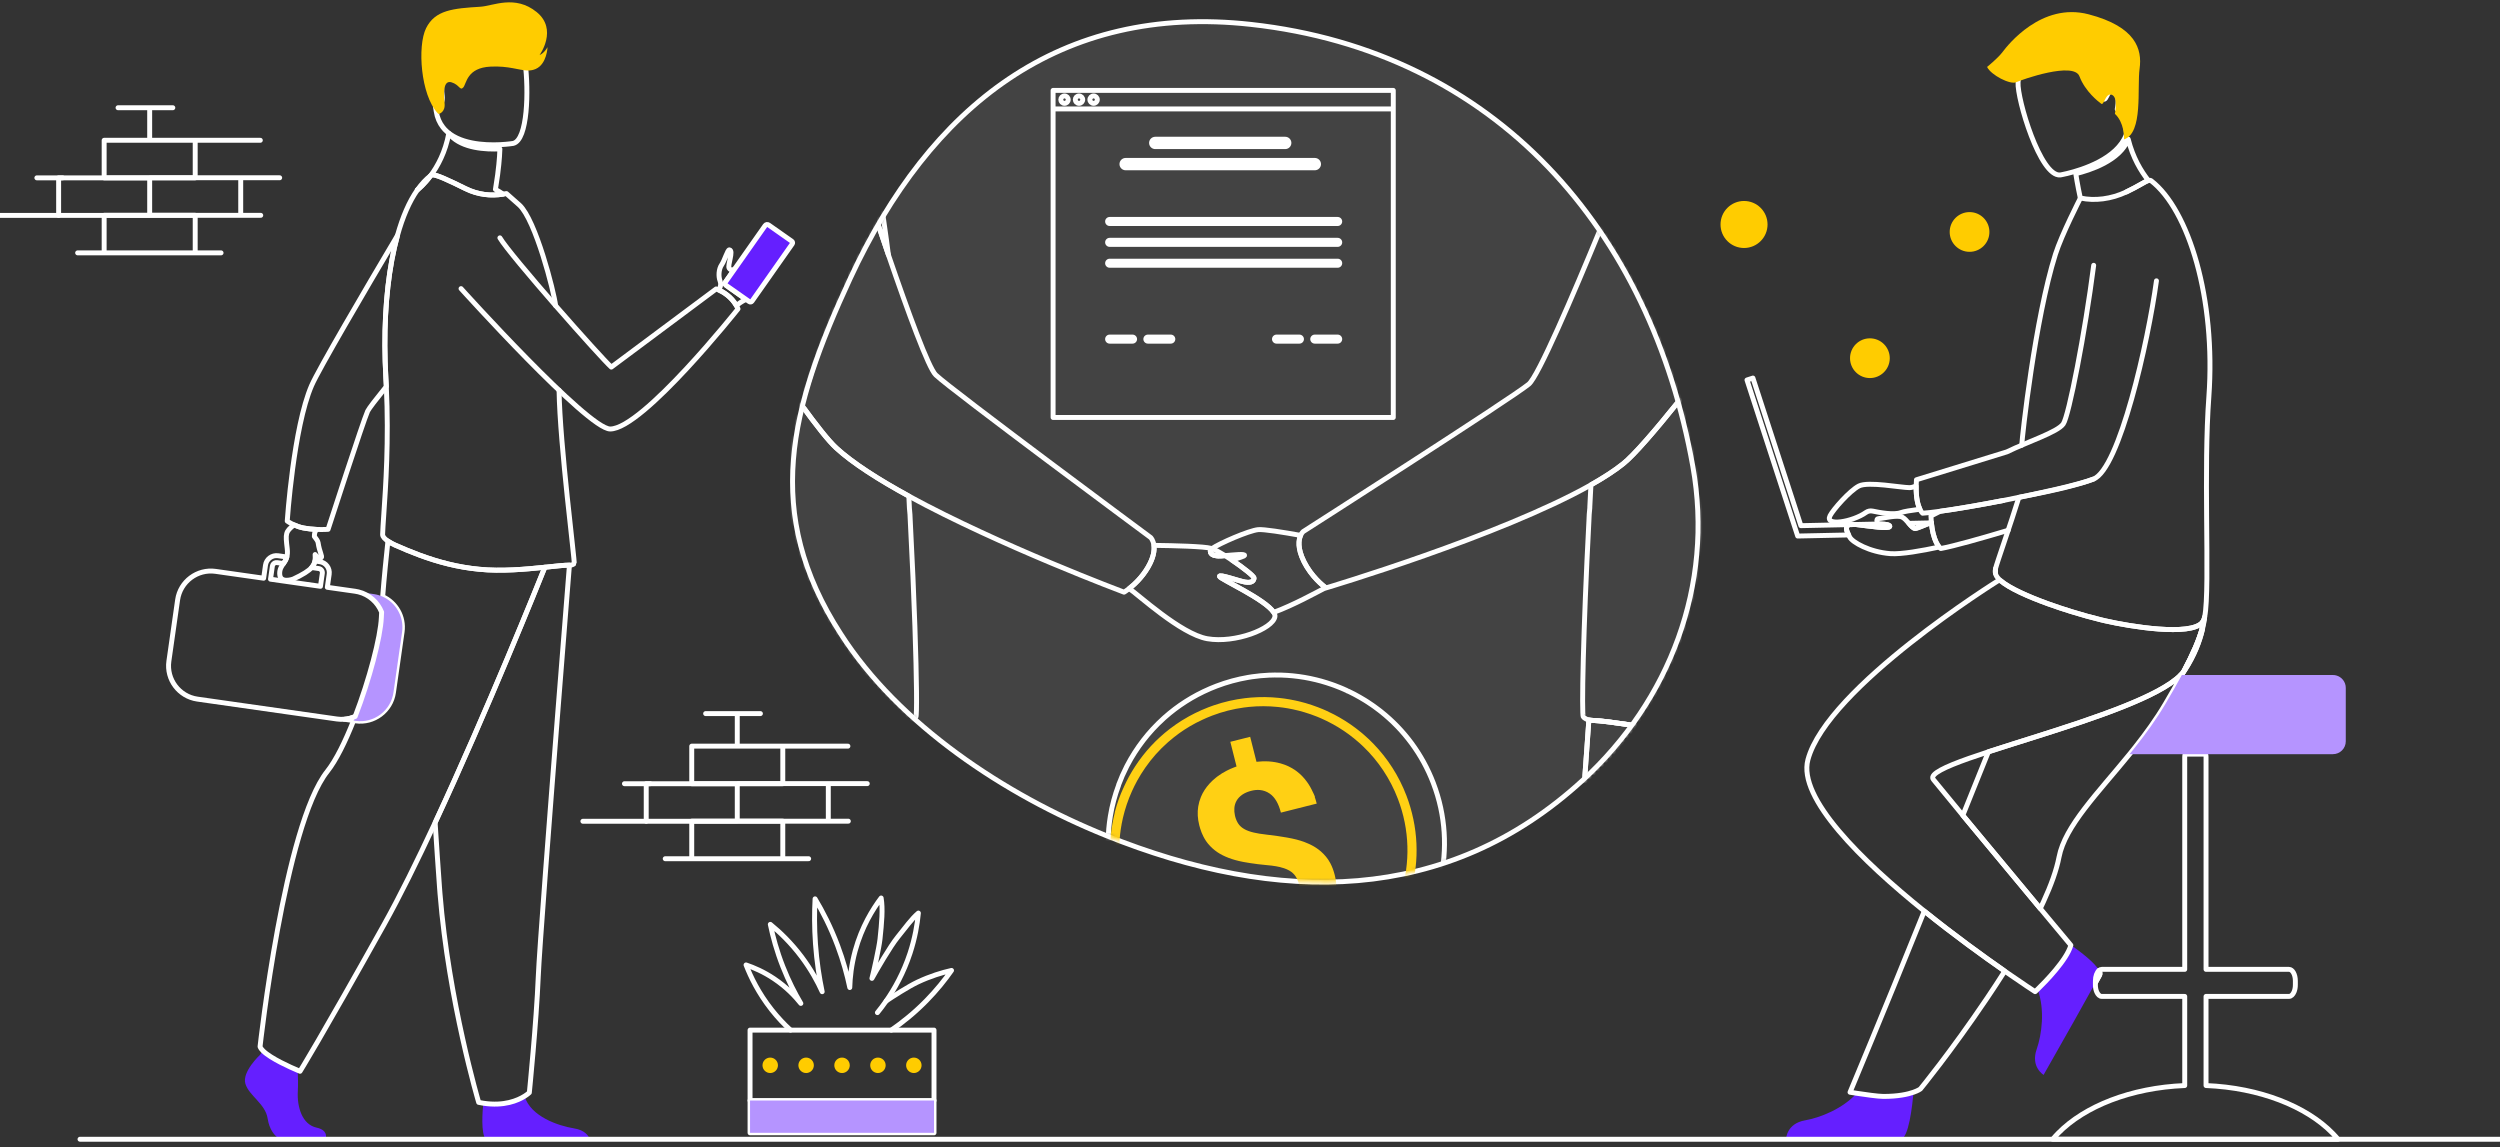 <svg xmlns="http://www.w3.org/2000/svg" xmlns:xlink="http://www.w3.org/1999/xlink" width="608" height="279" viewBox="0 0 608 279">
    <rect x="0" y="0" width="608" height="279" fill="#333333" stroke="none"/>
    <defs>
        <path id="eg4fz6yt3a" d="M14.097 62.704C-.588 94.361-7.23 119.674 11.812 149.1c14.079 22.054 39.98 39.169 64.468 49.03h.002c41.842 16.86 82.976 16.918 116.04-13.488 20.963-19.276 31.9-47.302 26.713-76.29C208.745 50.8 171.135 7.47 111.56.876c-4.046-.448-7.979-.669-11.802-.669-40.035 0-67.87 24.117-85.661 62.497z"/>
    </defs>
    <g fill="none" fill-rule="evenodd">
        <g>
            <g>
                <g>
                    <path stroke="#FFF" stroke-linecap="round" stroke-linejoin="round" stroke-width="1.2" d="M344.164 189.209c-33.061 30.406-74.196 30.346-116.037 13.487h-.002c-24.49-9.863-50.391-26.976-64.47-49.03-19.041-29.426-12.398-54.737 2.285-86.394C185.43 25.225 216.973.3 263.405 5.442c59.575 6.596 97.183 49.925 107.474 107.476 5.187 28.988-5.748 57.013-26.715 76.29z" transform="translate(-2) translate(42.813 .493)"/>
                    <path fill="#651FFF" d="M424.552 265.138c-.29 3.322-1.186 11.265-3.122 11.409-.325.026-12.425.026-12.425.026l-15.445-.09s.101-3.721 4.615-4.509c3.583-.623 9.08-2.75 12.564-6.582 1.983.302 5.232.765 6.483.765 3.604.002 5.942-.53 7.33-1.019" transform="translate(-2) translate(42.813 .493)"/>
                    <path stroke="#FFF" stroke-linecap="round" stroke-linejoin="round" stroke-width="1.2" d="M426.107 123.351c-2.09.261-3.905.55-4.656.828-1.682.623-5.17-.01-6.847-.376-.563-.123-1.148 0-1.619.334-3.24 2.298-10.096 3.488-8.731.792.76-1.5 4.8-6.092 7.035-7.233 2.233-1.14 10.245.407 12.287.407.383 0 .952-.146 1.622-.383-.054 2.976.457 4.697.909 5.631zM446.743 235.685c-1.418 2.244-2.877 4.462-4.333 6.622-8.898 13.184-16.181 22.031-16.181 22.031s-.494.386-1.677.8c-1.388.49-3.727 1.021-7.33 1.019-1.252 0-4.5-.464-6.483-.764-.96-.147-1.625-.254-1.625-.254.614-1.537 7.993-19.043 16.946-41.29l1.114-2.77c7.258 5.853 14.444 11.04 19.57 14.606zM490.244 162.862c-.14.266-.284.535-.432.808h-.278c.266-.269.503-.54.71-.808zM495.314 149.75c-.113.784-.283 1.598-.513 2.45v-1.318c.181-.211.315-.447.397-.705.04-.128.08-.269.116-.426z" transform="translate(-2) translate(42.813 .493)"/>
                    <path fill="#651FFF" d="M469.834 236.617c-.036.075-.45.825-1.045 1.898-1.729 3.117-4.992 8.962-4.992 8.962l-7.607 13.441s-3.199-1.903-1.686-6.227c1.235-3.528 2.07-9.599.23-14.589 1.806-1.757 7.113-7.145 8.087-10.716 0 0-.044-.055-.132-.16 2.492 1.76 6.079 4.502 6.994 6.294.221.428.287.802.15 1.097" transform="translate(-2) translate(42.813 .493)"/>
                    <path stroke="#FFF" stroke-linecap="round" stroke-linejoin="round" stroke-width="1.2" d="M494.8 150.883v1.317c-.792 2.961-2.29 6.396-4.556 10.662-.207.269-.444.54-.71.807-5.14 5.222-20.747 10.421-34.798 14.871-4.243 1.344-8.343 2.621-11.97 3.807-6.794 2.223-11.93 4.137-13.235 5.61-.362.407-.43.779-.157 1.117 1.407 1.741 4.013 4.907 7.172 8.725 5.733 6.928 13.293 16.01 18.83 22.657 3.818 4.582 6.676 8.007 7.314 8.77l.131.16c-.974 3.57-6.28 8.96-8.087 10.717-.376.366-.602.576-.602.576s-2.905-1.877-7.389-4.993c-5.126-3.566-12.311-8.754-19.569-14.606-15.233-12.277-30.786-27.485-28.3-36.81 4.71-17.653 46.293-43.547 46.293-43.547l.581.016c2.11 1.809 6.608 3.832 11.557 5.622 1.847.668 3.76 1.303 5.632 1.882 2.56.793 5.05 1.482 7.212 2.004.357.088.706.17 1.044.247 6.066 1.39 20.73 3.804 23.608.389z" transform="translate(-2) translate(42.813 .493)"/>
                    <path stroke="#FFF" stroke-linecap="round" stroke-linejoin="round" stroke-width="1.2" d="M495.363 149.52c-.115.977-.296 2.026-.562 3.139-.697 2.907-1.971 6.233-4.225 9.736-.101.155-.209.31-.332.467 2.265-4.267 3.764-7.7 4.557-10.662v-1.317c.181-.212.315-.447.397-.706.04-.127.08-.268.116-.426.016-.073.035-.15.05-.23z" transform="translate(-2) translate(42.813 .493)"/>
                    <path stroke="#FFF" stroke-linecap="round" stroke-linejoin="round" stroke-width="1.2" d="M494.8 152.2v.459c-.696 2.906-1.97 6.233-4.224 9.735-.1.156-.21.311-.332.469 2.266-4.267 3.764-7.702 4.557-10.663zM481.675 43.408c-.86.247-2.373 1.362-5.358 2.778-3.666 1.739-7.719 2.235-11.146 1.485l-.042.034c-.17-.77-.318-1.502-.452-2.194-.282-1.44-.496-2.703-.659-3.77 3.24-.784 10.781-3.134 12.746-8.396.002.012.007.023.009.035 1.11 4.425 3.09 7.74 4.902 10.028zM444.5 137.797c-.008.38-.013.762-.017 1.145-.09-.397-.071-.77.016-1.145z" transform="translate(-2) translate(42.813 .493)"/>
                    <path stroke="#FFF" stroke-linecap="round" stroke-linejoin="round" stroke-width="1.2" d="M476.331 32.194l-.013.032c-2.216 5.937-10.726 8.589-14.38 9.472-1.04.25-1.688.359-1.688.359-4.878.507-10.505-18.465-10.271-22.48.024-.399.058-.805.117-1.216 1.462-.658 14.013-5.088 15.385-1.43 1.372 3.657 4.57 6.138 5.29 6.661.72.52 1.045-2.81 2.611-2.158 1.57.656.72 4.616.72 4.616 2.245 2.083 2.242 5.6 2.229 6.144zM408.77 129.608l-12.387.264-12.33-37.95 1.448-.47 11.665 35.898 11.837-.254c-1.214.322-.722 1.534-.233 2.512zM418.772 127.543c-.145.66-4.822-.066-8.256-.478l5.457-.117h.004c.132-.002 2.938-.048 2.795.595zM423.427 126.788l5.166-.11c-1.78.742-3.253 1.323-3.564 1.357-.475.05-1.014-.568-1.602-1.247z" transform="translate(-2) translate(42.813 .493)"/>
                    <path stroke="#FFF" stroke-linecap="round" stroke-linejoin="round" stroke-width="1.2" d="M430.795 132.546c-4.147.894-9.202 1.802-11.884 1.605-5.043-.372-9.237-2.771-9.873-4.023l-.268-.52c-.49-.978-.98-2.19.233-2.512l1.513-.03c3.434.41 8.11 1.138 8.256.476.143-.642-2.663-.597-2.795-.594h-.004s-.891-1.296.23-1.344c1.12-.044 4.39-.933 5.604-.326.564.284 1.11.92 1.62 1.51.588.68 1.127 1.296 1.602 1.247.31-.034 1.783-.615 3.564-1.358l.31-.007c.095.969.236 1.797.403 2.498.454 1.915 1.089 2.91 1.489 3.378z" transform="translate(-2) translate(42.813 .493)"/>
                    <path stroke="#FFF" stroke-linecap="round" stroke-linejoin="round" stroke-width="1.2" d="M410.504 127.063c.004 0 .007 0 .012.003l-1.513.03c.346-.092.833-.113 1.5-.033zM428.903 126.67l-.31.007c.099-.04.197-.082.298-.124.003.04.008.077.012.117zM468.31 116.021c-3.306 1.27-12.659 3.404-21.877 5.194-5.662 1.1-11.275 2.07-15.403 2.635-1.71.232-3.166.397-4.264.47 0 0-.314-.254-.66-.969-.451-.934-.962-2.656-.907-5.631.006-.478.03-.991.07-1.536l21.978-6.777c5.153-2.515 12.296-4.79 13.719-6.789 1.364-1.914 5.31-22.23 7.404-38.586" transform="translate(-2) translate(42.813 .493)"/>
                    <path stroke="#FFF" stroke-linecap="round" stroke-linejoin="round" stroke-width="1.2" d="M447.574 128.474c-6.299 1.895-13.347 3.888-16.4 4.434 0 0-.151-.096-.38-.362-.4-.468-1.034-1.463-1.488-3.378-.167-.7-.309-1.529-.403-2.498-.004-.04-.009-.077-.011-.117-.048-.485-.08-1.007-.101-1.564 0 0 .837-.42 2.24-1.14 4.128-.564 9.74-1.533 15.402-2.634" transform="translate(-2) translate(42.813 .493)"/>
                    <path fill="#FC0" d="M479.54 16.177c-.653 4.703.923 15.654-3.782 17.23 0 0 .002-.023.002-.07.013-.545.016-4.062-2.229-6.145 0 0 .849-3.96-.72-4.616-1.566-.653-1.892 2.678-2.61 2.158-.72-.523-3.918-3.004-5.29-6.662-1.373-3.657-13.924.773-15.387 1.43-1.464.66-6.165-1.756-7.08-3.718 0 0 2.611-2.089 3.787-3.657 1.176-1.566 9.406-12.148 20.901-9.143 11.492 3.004 13.06 8.49 12.408 13.193" transform="translate(-2) translate(42.813 .493)"/>
                    <path stroke="#FFF" stroke-linecap="round" stroke-linejoin="round" stroke-width="1.2" d="M527.801 276.573h-69.393c.412-.499.852-.983 1.318-1.459 6.42-6.558 17.724-11.07 30.787-11.601v-21.678h-20.18c-.488 0-.925-.417-1.21-1.062-.21-.48-.334-1.084-.334-1.738v-.52c.595-1.073 1.01-1.823 1.044-1.898.137-.295.071-.668-.15-1.097.198-.17.416-.263.65-.263h20.18v-51.635c0-.243.032-.478.099-.702h4.986c.066.224.1.46.1.702v51.635h20.18c.849 0 1.543 1.258 1.543 2.8v.978c0 .633-.118 1.218-.316 1.691-.282.673-.73 1.109-1.227 1.109h-20.18v21.678c13.062.532 24.367 5.043 30.784 11.601.468.476.908.96 1.32 1.46z" transform="translate(-2) translate(42.813 .493)"/>
                    <path stroke="#FFF" stroke-linecap="round" stroke-linejoin="round" stroke-width="1.2" d="M469.834 236.617c-.036.075-.45.825-1.045 1.898v-.459c0-1.12.367-2.089.894-2.536.221.428.287.802.15 1.097zM489.812 163.67c-1.141 2.12-2.465 4.438-3.976 7-2.206 3.74-4.756 7.245-7.384 10.564-.449.567-.9 1.129-1.352 1.687-7.73 9.503-15.7 17.468-17.155 25.02-.306 1.591-.793 3.307-1.428 5.115-.645 1.83-1.44 3.754-2.358 5.744-.251.548-.512 1.099-.783 1.656-5.537-6.647-13.097-15.73-18.83-22.657.25-.619.499-1.235.746-1.851.496-1.238.993-2.47 1.484-3.691 1.141-2.837 2.263-5.626 3.359-8.344.212-.524.421-1.049.63-1.566 3.628-1.186 7.728-2.463 11.972-3.806 14.05-4.45 29.657-9.65 34.797-14.871h.278z" transform="translate(-2) translate(42.813 .493)"/>
                    <path fill="#B594FF" d="M529.679 166.784v13.024c0 1.71-1.4 3.113-3.113 3.113H477.1c.452-.558.903-1.12 1.352-1.687 2.628-3.319 5.178-6.824 7.384-10.564 1.51-2.562 2.835-4.88 3.976-7h36.754c.278 0 .546.037.802.105 1.327.356 2.31 1.574 2.31 3.01" transform="translate(-2) translate(42.813 .493)"/>
                    <path stroke="#FFF" stroke-linecap="round" stroke-linejoin="round" stroke-width="1.2" d="M140.629 72.315c-1.082.502-1.85 1.08-2.343 1.534-1.268-2.241-3.284-3.37-4.3-3.825l.05-.139s.703-.903.273-2.039c-.431-1.133-.344-2.886.39-3.957.736-1.067 1.444-3.7 1.887-3.622 1.072.186-.528 3.804-.067 4.474.414.607.932.398 1.028.353.007-.005.012-.007.02-.01.086-.037.176-.082.265-.13l-2.2 3.127c-.185.266-.122.638.144.824l3.432 2.413c.005.005.012.008.017.012l.32.223 1.084.762z" transform="translate(-2) translate(42.813 .493)"/>
                    <path fill="#651FFF" fill-rule="nonzero" stroke="#FFF" stroke-linecap="round" stroke-linejoin="round" stroke-width="1.2" d="M151.87 58.81l-9.809 13.962c-.143.203-.425.251-.628.108l-.804-.565-1.084-.762-.32-.223c-.005-.005-.012-.007-.017-.012l-3.432-2.413c-.266-.187-.329-.558-.143-.824l2.199-3.128 7.45-10.6c.188-.265.557-.331.823-.144l3.449 2.424.331.232 1.877 1.317c.203.144.252.427.109.629" transform="translate(-2) translate(42.813 .493)"/>
                    <path fill="#651FFF" d="M38.37 276.57H27.295c-1.395-.757-2.635-2.488-3.027-5.073-.542-3.566-4.54-5.512-5.406-8.431-.863-2.917 3.569-7.024 3.569-7.024l.74-.955c1.92 1.884 6.754 4.017 8.415 4.719.077 1.608.12 3.467.03 5.1-.216 3.888 1.09 8.08 4.545 8.837 2.557.557 2.444 2.075 2.209 2.827M102.637 276.57H77.312c-1.219-1.484-.77-6.97-.583-8.76v-.002c5.055.78 8.397-.68 10.028-1.703v.002c1.495 4.955 8.209 7.206 12.083 7.832 2.522.408 3.453 1.719 3.797 2.631" transform="translate(-2) translate(42.813 .493)"/>
                    <path stroke="#FFF" stroke-linecap="round" stroke-linejoin="round" stroke-width="1.2" d="M97.674 136.945c-.377 4.71-1.473 18.449-2.718 34.343-2.098 26.75-4.622 59.613-4.87 65.839-.432 10.81-2.163 28.1-2.163 28.1s-.388.388-1.167.878c-1.63 1.024-4.972 2.482-10.027 1.703-.367-.056-.741-.124-1.127-.204 0 0-7.32-24.683-9.411-50.8l-.1-1.29c-.336-4.59-.703-10.052-1.082-15.95 12.573-26.993 25.314-58.674 26.685-62.101 2.561-.269 4.676-.51 5.98-.518z" transform="translate(-2) translate(42.813 .493)"/>
                    <path stroke="#FFF" stroke-linecap="round" stroke-linejoin="round" stroke-width="1.2" d="M91.694 137.463c-1.371 3.427-14.112 35.108-26.685 62.1-4.316 9.268-8.616 17.981-12.427 24.812-15.563 27.885-20.425 35.666-20.425 35.666s-.211-.085-.572-.235c-1.66-.701-6.494-2.835-8.414-4.719-.37-.36-.63-.712-.74-1.044 0 0 5.948-53.833 16.372-66.956 2.11-2.657 4.351-7.218 6.377-12.333l.5.07c4.428.63 8.565-2.475 9.196-6.902l2.1-14.742c.52-3.657-1.508-7.118-4.725-8.564.35-4.557.884-9.824 1.28-13.51.592.407 1.255.744 1.672.93 2.032.91 4.02 1.738 6.003 2.47 4.718 1.745 9.395 2.952 14.483 3.441 5.4.555 11.423-.007 16.005-.484zM60.721 45.66c-.012.015-.024.032-.033.049-.012-.008-.019-.01-.019-.01s.02-.014.052-.04zM81.551 46.724c-2.957.464-6.06.181-9.165-1.35-3.66-1.803-7.642-3.752-8.292-3.285-.056.042-.112.084-.167.129 1.692-2.282 3.573-5.695 4.406-10.277.125.162.256.317.393.465v.003c2.971 3.194 8.621 3.474 12.034 3.312-.006.362-.065 2.609-.55 6.301-.14 1.064-.315 2.249-.534 3.545.675.372 1.3.763 1.875 1.157z" transform="translate(-2) translate(42.813 .493)"/>
                    <path stroke="#FFF" stroke-linecap="round" stroke-linejoin="round" stroke-width="1.2" d="M95.15 94.424c.185 13.201 3.914 41.964 3.683 42.152-.28.23-.602.369-.972.369h-.187c-1.304.007-3.419.25-5.98.517-4.583.478-10.604 1.04-16.005.485-5.088-.49-9.764-1.696-14.483-3.442-1.983-.73-3.97-1.56-6.004-2.469-.416-.187-1.079-.522-1.672-.93-.708-.482-1.317-1.065-1.291-1.62.03-1.115.141-2.734.28-4.773.46-6.725 1.249-18.047.621-31.205-.033-.709-.07-1.422-.113-2.141-.148-2.618-.226-5.215-.238-7.775-.037-9.996.986-19.362 3.063-26.825 1.235-4.45 2.849-8.226 4.836-11.058.01-.017.021-.033.033-.05l.003-.002c.284-.223 1.665-1.362 3.203-3.439.054-.045.111-.087.167-.13.65-.465 4.632 1.482 8.293 3.286 3.104 1.532 6.207 1.814 9.164 1.35.266-.041.529-.089.793-.143l3.194 2.826c3.893 3.61 8.361 20.918 8.78 24.442" transform="translate(-2) translate(42.813 .493)"/>
                    <path stroke="#FFF" stroke-linecap="round" stroke-linejoin="round" stroke-width="1.2" d="M63.927 42.218c-1.538 2.077-2.919 3.216-3.203 3.439.976-1.386 2.044-2.543 3.203-3.439zM80.76 57.353c2.459 4.225 24.594 29.21 27.101 31.431l25.495-19.007s.242.074.63.247c1.016.454 3.032 1.584 4.3 3.825.14.245.273.503.39.777 0 0-23.195 29.213-31.09 29.213-5.48 0-36.275-34.141-36.275-34.141M45.565 173.759c-.127.334-.256.665-.386.995l-2.265-.325c.93-.07 1.823-.303 2.651-.67z" transform="translate(-2) translate(42.813 .493)"/>
                    <path fill="#B594FF" fill-rule="nonzero" d="M56.976 153.18l-2.1 14.742c-.63 4.427-4.769 7.533-9.195 6.902l-.502-.07c.13-.33.26-.661.386-.995 3.444-8.953 6.17-19.306 6.37-24.121.017-.4.038-.821.061-1.258v-.003c-.957-2.39-3.02-4.281-5.636-4.92l3.715.529c.769.11 1.5.324 2.176.63 3.217 1.447 5.245 4.907 4.725 8.564" transform="translate(-2) translate(42.813 .493)"/>
                    <path stroke="#FFF" stroke-linecap="round" stroke-linejoin="round" stroke-width="1.2" d="M51.997 148.377v.003c-.024.437-.045.858-.062 1.258-.2 4.815-2.926 15.168-6.37 24.12-.828.367-1.722.6-2.65.67h-.005c-.579.046-1.174.03-1.771-.056l-33.954-4.84c-4.444-.634-7.56-4.785-6.927-9.229l2.124-14.91c.635-4.445 4.787-7.561 9.23-6.928l11.691 1.665.452-3.18c.21-1.47 1.579-2.494 3.046-2.287l1.282.184.856.122c-.176.66-.491 1.136-.807 1.588l-.056-.008-1.513-.214c-.103-.013-.202-.013-.3.003-.424.068-.772.404-.836.85l-.454 3.18 12.15 1.731.454-3.18c.078-.546-.306-1.059-.854-1.137l-1.748-.249c.461-.517.697-1.028.802-1.59l1.184.17c.71.1 1.34.475 1.773 1.048.433.576.614 1.287.513 1.995l-.454 3.183 6.775.962c.268.04.529.092.785.153 0 .002.003.002.005.002h.002c2.616.64 4.68 2.531 5.637 4.921z" transform="translate(-2) translate(42.813 .493)"/>
                    <path stroke="#FFF" stroke-linecap="round" stroke-linejoin="round" stroke-width="1.2" d="M37.29 135.148c-.454.296-.99-.101-1.468-.778.038.585.042 1.098-.044 1.573-.107.562-.342 1.072-.803 1.59-.748.838-2.096 1.69-4.46 2.797 0 0-3.255 1.242-3.31-1.285-.025-1.16.45-1.796.927-2.488.315-.452.63-.927.808-1.588.145-.53.202-1.176.1-2.028-.449-3.759-.442-4.088 1.654-5.782.637.292 1.426.581 2.296.75 1.068.208 2.164.309 3.124.351-.24.445-.419.866-.44 1.155-.014.19-.026.379-.033.56.425.527.849 1.124.901 1.482.348 2.397 1.148 3.43.748 3.69z" transform="translate(-2) translate(42.813 .493)"/>
                    <path stroke="#FFF" stroke-linecap="round" stroke-linejoin="round" stroke-width="1.2" d="M53.027 91.367c.042.72.08 1.432.113 2.14-2.489 3.084-4.262 5.38-4.543 5.991-1.096 2.407-9.623 28.743-9.623 28.743s-1.23.09-2.858.02h-.002c-.96-.043-2.056-.144-3.124-.35-.87-.17-1.658-.46-2.296-.752-1.016-.46-1.654-.929-1.654-.929s1.527-22.787 5.923-32.95c1.694-3.92 12.945-23.102 20.89-36.513-2.078 7.464-3.101 16.828-3.064 26.825.012 2.56.09 5.157.238 7.775zM83.99 34.385s-1.278.21-3.17.303c-3.823.182-10.153-.132-13.48-3.71.002-.003 0-.003 0-.003-.154-.166-.301-.34-.44-.522-.815-1.04-1.395-2.327-1.632-3.91-.06-.411-.126-.814-.192-1.214.058.062.119.126.18.186 0 0 1.754-.295 1.472-2.713-.284-2.42-.28-5.582 1.686-4.991 1.969.59 2.066 2.163 2.873 1.244.809-.92.824-4.794 6.674-5.063 4.419-.205 6.86.907 8.96.947.821 6.378.658 18.621-2.93 19.446z" transform="translate(-2) translate(42.813 .493)"/>
                    <path fill="#FC0" d="M92.35 10.96s-.145 4.118-2.867 5.314c-.667.293-1.31.393-1.992.377-2.1-.04-4.54-1.152-8.959-.946-5.85.269-5.865 4.142-6.674 5.062-.807.92-.904-.654-2.873-1.244-1.966-.59-1.97 2.572-1.686 4.991.281 2.419-1.473 2.714-1.473 2.714-.06-.06-.121-.124-.179-.187-4.148-4.4-4.994-16.345-2.835-20.685 2.19-4.403 6.519-4.806 13.22-5.212 3.043-.185 8.403-2.972 13.66 1.286 5.253 4.258.714 10.469.714 10.469 1.17-.47 1.944-1.94 1.944-1.94" transform="translate(-2) translate(42.813 .493)"/>
                </g>
                <g transform="translate(-2) translate(194.657 5.06)">
                    <mask id="ckue3yri4b" fill="#fff">
                        <use xlink:href="#eg4fz6yt3a"/>
                    </mask>
                    <path stroke="#FFF" stroke-linecap="round" stroke-linejoin="round" stroke-width="1.2" d="M129.747 137.861c-2.524 1.292-7.73 4.19-12.64 6.013-1.994-3.155-13.012-8.13-13.172-8.738-.179-.68 4.693 1.117 6.238 1.363 1.548.247 2.1-.24 2.148-.98.026-.43-2.644-2.534-5.378-4.374 1.736-.536 2.976-.929 3.063-1.107.236-.478-2.64-.141-4.733.026h-.002c-.675.052-1.268.089-1.649.073-1.564-.064-2.009-.65-1.91-1.386.011-.087.146-.219.376-.383 1.738-1.245 8.977-4.404 11.256-4.62 1.324-.125 6.033.63 10.308 1.397v.002c-.477 1.061-.812 3.086.802 6.352 1.846 3.733 4.761 5.974 5.293 6.362zM204.811 171.37c-3.543 4.91-7.605 9.48-12.121 13.63l.075-1.017c.035-.524.073-1.045.108-1.56.082-1.146.163-2.267.24-3.37.033-.428.064-.852.094-1.27l.548-7.74c.184.045.372.071.572.078 2.27.059 5.956.595 10.484 1.249z" mask="url(#ckue3yri4b)"/>
                    <path stroke="#FFF" stroke-linecap="round" stroke-linejoin="round" stroke-width="1.2" d="M204.811 171.37c-3.543 4.91-7.605 9.48-12.121 13.63l.075-1.017c.035-.524.073-1.045.108-1.56.082-1.146.163-2.267.24-3.37.033-.428.064-.852.094-1.27l.548-7.74c.184.045.372.071.572.078 2.27.059 5.956.595 10.484 1.249zM215.825 92.258c-6.039 7.52-11.075 13.349-13.726 15.468-2.108 1.687-4.778 3.411-7.838 5.135-22.039 12.44-64.43 25.06-64.43 25.06s-.03-.02-.084-.06c-.532-.388-3.446-2.63-5.293-6.363-1.614-3.265-1.28-5.29-.802-6.35v-.003c.294-.645.64-.936.64-.936s50.798-32.466 54.86-35.847c2.303-1.917 10.647-21.343 17.442-37.811.951 1.379 1.87 2.779 2.762 4.199 7.13 11.319 12.632 23.956 16.469 37.508z" mask="url(#ckue3yri4b)"/>
                    <path stroke="#FFF" stroke-linecap="round" stroke-linejoin="round" stroke-width="1.2" d="M216.173 149.745c-.32.909-.657 1.812-1.01 2.708-1.646 4.203-3.634 8.27-5.935 12.161v.003c-1.361 2.314-2.838 4.568-4.417 6.753-4.528-.654-8.214-1.19-10.484-1.25-.2-.006-.389-.032-.572-.077-.508-.117-.955-.371-1.345-.73-.45-.39-.024-21.313 1.357-47.669.04-1.016.08-2.133.212-3.142l.009-.372c.084-1.74.176-3.498.273-5.269 3.06-1.724 5.73-3.448 7.838-5.135 2.65-2.12 7.687-7.948 13.725-15.468 1.485 5.24 2.72 10.618 3.7 16.108 2.581 14.417 1.186 28.505-3.351 41.38zM23.382 56.752c-.143-1.146-.291-2.287-.44-3.404-.298-2.253-.609-4.444-.928-6.554-.44.72-.875 1.45-1.301 2.181.877 2.613 1.78 5.283 2.688 7.932-.007-.051-.014-.103-.019-.155zM30.077 169.314c-.27.245-.57.445-.894.582-.166-.149-.334-.302-.498-.452-.666-.607-1.322-1.222-1.97-1.84-4-3.818-7.66-7.84-10.912-12.05-.1-.13-.2-.258-.296-.389-.473-.614-.931-1.23-1.383-1.853-.64-.878-1.26-1.765-1.86-2.658-.304-.45-.605-.902-.894-1.355C2.858 136.146-1.62 121.429-.103 105.7v-.002c.047-.495.102-.988.163-1.483v-.002c.418-3.48 1.131-7.005 2.16-10.573.017-.07.04-.14.058-.207 3.62 4.996 6.586 8.748 8.416 10.43 4.049 3.72 10.407 7.76 17.678 11.729.042.85.082 1.695.122 2.538l.016.37c.128 1.01.172 2.128.212 3.144.497 9.491.873 18.28 1.125 25.656.449 13.105.52 21.762.23 22.013zM117.402 144.92c-.508 2.945-9.666 6.53-16.438 5.357-6.44-1.117-17.035-10.931-19.006-12.196 1.227-.958 3.12-2.69 4.558-5.157 1.402-2.404 1.62-4.164 1.463-5.35 4.86.062 12.293.238 13.933.734.056.017.115.036.176.06-.23.164-.364.295-.376.383-.099.736.346 1.322 1.91 1.386.38.016.974-.022 1.65-.073h.001c.544.338 1.108.705 1.67 1.081 2.734 1.84 5.404 3.943 5.378 4.373-.047.742-.6 1.229-2.148.981-1.545-.247-6.417-2.044-6.238-1.364.16.61 11.178 5.585 13.173 8.74.24.378.348.73.294 1.045z" mask="url(#ckue3yri4b)"/>
                    <path stroke="#FFF" stroke-linecap="round" stroke-linejoin="round" stroke-width="1.2" d="M86.516 132.924c-1.437 2.468-3.33 4.198-4.559 5.156-.745.584-1.246.88-1.246.88s-30.345-11.362-52.34-23.367c-7.27-3.969-13.628-8.008-17.677-11.729-1.83-1.682-4.796-5.434-8.416-10.43 3.159-10.934 6.935-21.32 11.387-30.92 2.183-4.711 4.528-9.232 7.048-13.54.877 2.615 1.78 5.284 2.688 7.933v.005c4.82 14.055 9.758 27.529 11.517 29.21 3.82 3.656 52.264 39.54 52.264 39.54s.625.605.797 1.91v.003c.158 1.185-.061 2.945-1.463 5.349z" mask="url(#ckue3yri4b)"/>
                    <g stroke="#FFF" stroke-linecap="round" stroke-linejoin="round" stroke-width="1.2" mask="url(#ckue3yri4b)">
                        <path d="M4.271 2.064c-.675.051-1.268.089-1.65.073C1.059 2.073.614 1.487.712.75.725.664.859.532 1.089.368c.755.27 1.915.905 3.183 1.696z" transform="translate(101 128)"/>
                    </g>
                    <path stroke="#FFF" stroke-linecap="round" stroke-linejoin="round" stroke-width="1.2" d="M63.455 96.468L146.189 96.468 146.189 21.425 63.455 21.425zM63.455 21.425L146.189 21.425 146.189 16.924 63.455 16.924z" mask="url(#ckue3yri4b)"/>
                    <path stroke="#FFF" stroke-linecap="round" stroke-linejoin="round" stroke-width="1.2" d="M66.23 18.274c-.498 0-.9.403-.9.9 0 .498.402.901.9.901s.901-.403.901-.9c0-.498-.403-.901-.9-.901M69.756 18.274c-.498 0-.9.403-.9.9 0 .498.402.901.9.901s.901-.403.901-.9c0-.498-.403-.901-.901-.901M73.307 18.274c-.497 0-.9.403-.9.9 0 .498.403.901.9.901.498 0 .9-.403.9-.9 0-.498-.402-.901-.9-.901" mask="url(#ckue3yri4b)"/>
                    <path fill="#FFF" d="M88.3 31.201h31.609c.825 0 1.5-.675 1.5-1.5s-.675-1.5-1.5-1.5H88.3c-.826 0-1.5.675-1.5 1.5s.674 1.5 1.5 1.5M81.099 36.352h46.012c.825 0 1.5-.676 1.5-1.5 0-.826-.675-1.501-1.5-1.501H81.099c-.825 0-1.5.675-1.5 1.5s.675 1.5 1.5 1.5M77.209 49.905h55.455c.606 0 1.1-.495 1.1-1.1 0-.605-.494-1.1-1.1-1.1H77.21c-.606 0-1.1.495-1.1 1.1 0 .605.494 1.1 1.1 1.1M132.664 52.781H77.21c-.606 0-1.1.495-1.1 1.1 0 .605.494 1.1 1.1 1.1h55.455c.606 0 1.101-.495 1.101-1.1 0-.605-.495-1.1-1.1-1.1M132.664 57.858H77.21c-.606 0-1.1.495-1.1 1.1 0 .605.494 1.1 1.1 1.1h55.455c.606 0 1.101-.495 1.101-1.1 0-.605-.495-1.1-1.1-1.1M82.777 76.312h-5.568c-.605 0-1.1.495-1.1 1.101 0 .605.495 1.1 1.1 1.1h5.568c.605 0 1.1-.495 1.1-1.1 0-.606-.495-1.1-1.1-1.1M92.08 76.312H86.51c-.605 0-1.1.495-1.1 1.101 0 .605.495 1.1 1.1 1.1h5.568c.605 0 1.1-.495 1.1-1.1 0-.606-.495-1.1-1.1-1.1M123.362 76.312h-5.568c-.605 0-1.1.495-1.1 1.101 0 .605.495 1.1 1.1 1.1h5.568c.605 0 1.1-.495 1.1-1.1 0-.606-.495-1.1-1.1-1.1M132.664 76.312h-5.567c-.606 0-1.101.495-1.101 1.101 0 .605.495 1.1 1.101 1.1h5.567c.606 0 1.101-.495 1.101-1.1 0-.606-.495-1.1-1.1-1.1" mask="url(#ckue3yri4b)"/>
                    <path stroke="#FFF" stroke-linecap="round" stroke-linejoin="round" stroke-width="1.2" d="M155.939 185.407c-2.707-7.089-7.176-12.99-12.715-17.393-.145-.115-.29-.229-.436-.34-.393-.307-.79-.604-1.196-.89-.154-.115-.312-.226-.47-.332-.397-.279-.798-.55-1.207-.81-.22-.14-.439-.282-.661-.417-.405-.25-.81-.492-1.223-.725-.428-.246-.858-.482-1.295-.713l-.098-.049c-.376-.196-.755-.386-1.139-.57-.086-.042-.173-.085-.263-.124l-.117-.016c-.093-.061-.155-.114-.29-.175-.255-.119-.513-.233-.772-.346l-.392-.169c-.163-.07-.324-.137-.489-.202-.415-.17-.834-.334-1.254-.488-.227-.085-.455-.168-.686-.245-.418-.147-.84-.29-1.264-.42-.444-.14-.89-.274-1.339-.399-.417-.115-.834-.224-1.257-.325-.005-.004-.014-.005-.02-.005-.479-.118-.96-.224-1.445-.324-.427-.086-.857-.167-1.29-.242-.953-.163-1.914-.293-2.88-.389-.433-.043-.87-.08-1.307-.108-1.042-.07-2.09-.1-3.142-.084-.44.001-.883.014-1.324.033-1.364.058-2.732.187-4.098.388-.274.039-.549.082-.824.13h-.003c-.024.002-.046.008-.068.011-.042.006-.085.015-.125.021-2.573.443-5.139 1.14-7.668 2.104-.01.005-.022.008-.032.014-.46.178-.919.361-1.37.552-.082.034-.165.07-.244.106-4.101 1.765-7.772 4.135-10.952 6.959-.098.085-.194.173-.286.259-3.615 3.27-6.575 7.135-8.793 11.38-.004.005-.008.013-.01.02l-.146.283c-.733 1.43-1.38 2.905-1.94 4.412l-.016.117c-.917 2.465-1.582 4.904-2.008 7.517v.003c-.656 3.976-.725 8.078-.153 12.183.031.246.069.49.11.738.124.794.274 1.588.45 2.383.065.021.132.042.2.06.24.073.485.145.726.212.094.031.192.06.288.082l.353.103c.352.103.703.202 1.053.299.003.004.009.004.012.005 1.224.34 2.451.666 3.675.97.342.09.689.178 1.033.261.216.054.433.106.647.156.52.126 1.04.246 1.559.363.22.052.437.103.656.151l.307.07c.345.078.692.153 1.038.225.066.015.13.027.197.043.76.165 1.524.32 2.282.47.345.069.695.135 1.041.198.27.055.54.105.811.155.053.01.102.02.155.028.45.083.902.166 1.352.242.35.06.696.12 1.044.175.394.07.788.134 1.182.194.348.058.7.11 1.047.163.369.055.737.11 1.106.16.351.052.7.101 1.049.147.193.03.384.053.575.077.213.03.424.06.636.083.138.02.275.035.414.051.138.02.273.035.41.051.194.024.388.048.582.07.05.006.097.013.144.017.1.013.197.024.297.035.14.017.279.033.42.046 2.726.306 5.441.534 8.144.68l.006.001c3.114.177 6.21.246 9.286.221 3.327-.029 6.632-.175 9.908-.432l.166-.014c-.005.015-.01.026-.018.04l3.093-.319c.43-.041.86-.086 1.288-.134 4.067-.45 8.083-1.07 12.042-1.859.663-.132 1.324-.267 1.983-.408.163-.034.33-.07.493-.108 1.234-.263 2.462-.546 3.68-.849.33-.08.661-.16.992-.244l.001-.003c.067-.014.136-.03.2-.046v-.003c.39-.098.778-.2 1.163-.302.29-.076.58-.151.868-.23.073-.29.146-.578.21-.87 1.777-7.654 1.367-15.902-1.65-23.796z" mask="url(#ckue3yri4b)"/>
                    <path fill="#FC0" d="M149.385 188.428c-1.842-4.826-4.59-9.048-7.97-12.547-.315-.328-.635-.646-.961-.96-.15-.147-.304-.291-.457-.428-.383-.362-.776-.711-1.174-1.051-.214-.182-.427-.361-.645-.537-.391-.321-.79-.633-1.193-.934-.416-.315-.84-.618-1.267-.911-.4-.276-.803-.541-1.212-.799-.453-.287-.91-.563-1.376-.825-.403-.235-.813-.459-1.225-.674-.045-.025-.086-.048-.13-.069-.597-.31-1.201-.603-1.813-.88-.27-.124-.54-.242-.81-.358-.415-.177-.83-.345-1.253-.505-.99-.38-1.993-.717-3.012-1.014-.422-.122-.845-.235-1.273-.341-.126-.034-.256-.066-.386-.096-.269-.064-.541-.127-.81-.185h-.004c-.904-.198-1.815-.36-2.735-.489-.433-.06-.869-.111-1.301-.157-2.272-.239-4.577-.264-6.89-.072-.448.036-.896.081-1.343.138-2.547.306-5.1.882-7.618 1.744-.414.142-.826.29-1.239.448-.05.02-.104.04-.155.062-2.162.837-4.218 1.855-6.152 3.052-.134.077-.264.158-.396.244-.425.267-.843.546-1.256.832-.501.344-.99.7-1.472 1.072-3.306 2.535-6.163 5.616-8.454 9.14-.007.005-.01.014-.011.02-.023.029-.041.056-.058.087-1.008 1.555-1.905 3.198-2.682 4.92l-.01.077c-.022.027-.043.045-.067.089-.87 1.856-1.582 3.894-2.087 5.831l-.001.006v.006l-.002.005v.006l-.001.006-.001.006v.006l-.001.005-.001.007v.005l-.002.006v.006l-.002.006v.006l-.001.006-.001.006-.001.006v.006l-.002.005v.006l-.001.006-.001.006v.005l-.001.006-.001.006-.001.006-.001.006v.006l-.002.006v.006l-.002.006v.005l-.001.006v.006l-.001.006-.002.005V192.575l-.002.005v.006l-.002.007v.005l-.001.005v.007l-.002.005v.007l-.001.005c-.078.3-.15.603-.22.907-.236 1.03-.425 2.067-.569 3.108-.431 3.095-.468 6.229-.103 9.337.015.133.032.264.05.395.1.805.23 1.606.385 2.406.24.073.484.145.725.212.094.031.192.06.288.082l.353.103c.352.103.703.202 1.053.299-.084-.376-.166-.755-.235-1.132-.11-.546-.204-1.097-.285-1.649-.078-.551-.164-.966-.218-1.52l.02-.138c-.36-3.744-.11-7.513.748-11.195.507-2.178 1.23-4.323 2.162-6.412.39-.87.81-1.72 1.263-2.547v-.003c.602-1.104 1.26-2.165 1.973-3.189 0-.006.005-.014.012-.02 1.598-2.303 3.46-4.39 5.55-6.229.483-.428.98-.842 1.495-1.243 1.63-1.29 3.39-2.433 5.253-3.415h.002c.152-.081.301-.161.455-.236l.029.005c.708-.365 1.403-.707 2.14-1.02.43-.188.865-.362 1.304-.532.034-.013.067-.026.1-.037 2.517-.956 5.079-1.598 7.644-1.948.448-.063.897-.114 1.345-.16 2.316-.227 4.63-.215 6.902.018.43.042.858.092 1.286.152l.015.003c.393.054.787.115 1.178.184h.002c.4.071.801.148 1.199.233.522.109 1.042.232 1.555.363.426.11.85.229 1.267.355 1.018.304 2.024.653 3.009 1.046.24.097.48.196.717.297.177.075.355.155.532.233.442.195.878.403 1.311.615.483.241.962.492 1.433.752.414.229.819.467 1.224.708.463.283.918.575 1.368.877.407.275.81.558 1.205.849.428.314.846.637 1.256.97.4.32.796.657 1.184 1 .216.188.428.382.64.58.137.125.277.256.411.387h.003c3.617 3.47 6.54 7.764 8.443 12.745 2.86 7.477 3.079 15.526.689 23.043.663-.132 1.324-.267 1.983-.408.163-.034.33-.07.493-.107 2.155-7.65 1.8-15.76-1.089-23.323" mask="url(#ckue3yri4b)"/>
                    <path fill="#FC0" d="M111.77 214.212c-.595-.794-1.06-1.852-1.394-3.18l-7.02 1.77-1.697.426c.05.198.1.394.157.584.138.02.275.035.414.051.138.02.273.035.41.052.195.024.388.048.582.069.05.006.097.013.144.017.1.013.198.024.297.035.14.017.279.033.42.046 2.726.306 5.441.534 8.144.68-.158-.17-.31-.353-.458-.55m0 0c-.594-.794-1.059-1.852-1.393-3.18l-7.02 1.77c-.06.392-.105.785-.134 1.182.05.006.097.013.144.017.1.013.198.024.297.035.14.017.279.033.42.046 2.726.306 5.441.534 8.144.68-.158-.17-.31-.353-.458-.55m0 0c-.594-.794-1.059-1.852-1.393-3.18l-7.02 1.77c-.06.392-.105.785-.134 1.182.05.006.097.013.144.017.1.013.198.024.297.035.14.017.279.033.42.046 2.726.306 5.441.534 8.144.68-.158-.17-.31-.353-.458-.55m0 0c-.594-.794-1.059-1.852-1.393-3.18l-7.02 1.77c-.06.392-.105.785-.134 1.182.05.006.097.013.144.017.1.013.198.024.297.035.14.017.279.033.42.046 2.726.306 5.441.534 8.144.68-.158-.17-.31-.353-.458-.55m0 0c-.594-.794-1.059-1.852-1.393-3.18l-7.02 1.77c-.06.392-.105.785-.134 1.182.05.006.097.013.144.017.1.013.198.024.297.035.14.017.279.033.42.046 2.726.306 5.441.534 8.144.68-.158-.17-.31-.353-.458-.55m0 0c-.594-.794-1.059-1.852-1.393-3.18l-7.02 1.77c-.06.392-.105.785-.134 1.182.05.006.097.013.144.017.1.013.198.024.297.035.14.017.279.033.42.046 2.726.306 5.441.534 8.144.68-.158-.17-.31-.353-.458-.55m0 0c-.594-.794-1.059-1.852-1.393-3.18l-7.02 1.77c-.06.392-.105.785-.134 1.182.05.006.097.013.144.017.1.013.198.024.297.035.14.017.279.033.42.046 2.726.306 5.441.534 8.144.68-.158-.17-.31-.353-.458-.55m20.514-4.478c-.057-.646-.173-1.31-.344-1.991-.139-.546-.3-1.063-.483-1.552-.166-.435-.35-.849-.55-1.235-.014-.032-.031-.057-.048-.087v-.003c-.304-.58-.655-1.104-1.044-1.573l-.013-.016c-.37-.446-.77-.86-1.203-1.243-.376-.324-.773-.627-1.193-.907-.367-.242-.75-.465-1.153-.668-.075-.037-.153-.078-.232-.113-.122-.06-.245-.12-.372-.177l-.003-.003h-.002c-.046-.022-.094-.04-.14-.058-1.165-.522-2.456-.928-3.871-1.224-.053-.013-.108-.024-.163-.034-.369-.075-.741-.145-1.126-.217-1.48-.265-3.069-.495-4.763-.684-.73-.077-1.397-.168-2.004-.27-.465-.077-.894-.163-1.288-.254l-.07-.016c-.919-.214-1.686-.497-2.297-.848-.613-.354-1.09-.785-1.432-1.292-.344-.511-.601-1.111-.777-1.801-.017-.072-.034-.143-.048-.213-.135-.616-.18-1.217-.138-1.8.027-.342.09-.667.191-.982.09-.28.208-.55.354-.807.312-.545.76-1.026 1.351-1.442.315-.223.673-.417 1.078-.585.353-.15.744-.276 1.164-.384.725-.183 1.417-.245 2.068-.184h.007c.444.041.87.139 1.281.295.367.135.72.319 1.062.548 1.275.861 2.196 2.415 2.762 4.655l2.436-.614 1.37-.346 4.19-1.056.718-.18c-.138-.55-.295-1.078-.47-1.583l.02-.137c-.173-.473-.378-.824-.585-1.27-.001-.01-.007-.016-.011-.023-.057-.127-.118-.252-.178-.374-.256-.52-.54-1.01-.846-1.47-.095-.14-.184-.27-.288-.405v-.006c-.349-.488-.728-.94-1.13-1.36-.414-.434-.854-.83-1.324-1.185-.17-.135-.346-.26-.523-.38-.225-.152-.455-.294-.688-.428-.56-.323-1.147-.599-1.765-.831-.33-.123-.664-.23-1.009-.326-.264-.075-.533-.14-.805-.199-.1-.019-.195-.039-.294-.055-.06-.014-.122-.026-.183-.038-1-.174-2.041-.245-3.121-.207-.438.013-.885.047-1.337.1-.04 0-.076.008-.115.01l-.183-.726-.862-3.413-.489-1.938-1.603.404-1.37.343-1.854.468 1.15 4.564.08.32.282 1.114c-.2.07-.4.144-.592.222-.625.238-1.214.5-1.773.789h-.003c-.81.415-1.556.876-2.24 1.387-.146.11-.29.222-.428.334-.01.005-.016.01-.023.018-1.1.886-2.002 1.871-2.709 2.962-.357.55-.659 1.126-.902 1.72v.001c-.303.735-.52 1.505-.65 2.305-.231 1.45-.147 2.969.252 4.556.075.285.152.565.237.834v.002c.213.678.463 1.304.757 1.88.078.16.161.317.25.467.24.428.507.824.8 1.19l.099.121c.342.415.716.801 1.114 1.155.372.335.77.645 1.19.927.394.264.806.503 1.242.72.926.467 1.944.855 3.05 1.165.558.158 1.139.296 1.743.413l.533.101c.42.076.85.151 1.29.218 1.25.199 2.574.361 3.973.491.04.002.08.008.12.01.413.034.81.074 1.185.12.752.093 1.429.211 2.03.352.367.084.712.183 1.03.296.463.157.879.343 1.247.553.002 0 .005.004.008.004.625.359 1.123.81 1.493 1.351.372.542.656 1.205.855 1.988.03.082.06.122.091.18l-.02.138c.114.58.13 1.144.051 1.694-.035.255-.093.504-.175.746-.123.369-.297.724-.526 1.056-.293.43-.673.823-1.137 1.176 3.327-.029 6.632-.175 9.908-.432l.166-.014c.086-.211.164-.428.233-.647.158-.487.281-.989.368-1.505.143-.85.173-1.734.09-2.652m-20.515 4.478c-.594-.794-1.059-1.852-1.393-3.18l-7.02 1.77c-.06.392-.105.785-.134 1.182.05.006.097.013.144.017.1.013.198.024.297.035.14.017.279.033.42.046 2.726.306 5.441.534 8.144.68-.158-.17-.31-.353-.458-.55m0 0c-.594-.794-1.059-1.852-1.393-3.18l-7.02 1.77c-.06.392-.105.785-.134 1.182.05.006.097.013.144.017.1.013.198.024.297.035.14.017.279.033.42.046 2.726.306 5.441.534 8.144.68-.158-.17-.31-.353-.458-.55m0 0c-.594-.794-1.059-1.852-1.393-3.18l-7.02 1.77c-.06.392-.105.785-.134 1.182.05.006.097.013.144.017.1.013.198.024.297.035.14.017.279.033.42.046 2.726.306 5.441.534 8.144.68-.158-.17-.31-.353-.458-.55m0 0c-.594-.794-1.059-1.852-1.393-3.18l-7.02 1.77c-.06.392-.105.785-.134 1.182.05.006.097.013.144.017.1.013.198.024.297.035.14.017.279.033.42.046 2.726.306 5.441.534 8.144.68-.158-.17-.31-.353-.458-.55m0 0c-.594-.794-1.059-1.852-1.393-3.18l-7.02 1.77c-.06.392-.105.785-.134 1.182.05.006.097.013.144.017.1.013.198.024.297.035.14.017.279.033.42.046 2.726.306 5.441.534 8.144.68-.158-.17-.31-.353-.458-.55m0 0c-.594-.794-1.059-1.852-1.393-3.18l-7.02 1.77c-.06.392-.105.785-.134 1.182.05.006.097.013.144.017.1.013.198.024.297.035.14.017.279.033.42.046 2.726.306 5.441.534 8.144.68-.158-.17-.31-.353-.458-.55" mask="url(#ckue3yri4b)"/>
                </g>
                <g>
                    <path fill="#FFF" fill-rule="nonzero" d="M386.978 185.208c-33.062 30.406-74.197 30.347-116.038 13.487-24.49-9.86-50.393-26.975-64.471-49.03-19.041-29.425-12.4-54.737 2.285-86.394 19.49-42.046 51.032-66.972 97.463-61.829 59.575 6.596 97.185 49.925 107.476 107.475 5.186 28.99-5.75 57.015-26.715 76.29z" opacity=".08" transform="translate(-2) translate(0 4.493)"/>
                    <path stroke="#FFF" stroke-linecap="round" stroke-linejoin="round" stroke-width="1.2" d="M21.457 272.57L609.962 272.57M184.412 271.007L229.152 271.007 229.152 246.029 184.412 246.029z" transform="translate(-2) translate(0 4.493)"/>
                    <path stroke="#FFF" stroke-linecap="round" stroke-linejoin="round" stroke-width="1.2" d="M215.383 241.776c.666-.817 1.39-1.76 2.131-2.828 2.036-2.932 4.22-6.803 5.804-11.616 1.202-3.664 1.774-7.005 2.033-9.766-1.672 1.415-3.108 3.498-5.015 5.832-1.844 2.262-5.244 8.177-6.284 10.05.426-1.602 1.742-7.493 1.963-9.542.426-3.97.729-7.35.283-10.004-2.016 2.685-4.71 6.988-6.306 12.818-.935 3.414-1.256 6.487-1.324 8.953-.63-3.017-1.56-6.463-2.949-10.174-1.694-4.522-3.656-8.328-5.493-11.393-.175 3.259-.19 6.95.102 10.986.313 4.33.92 8.222 1.628 11.597-1.092-2.418-2.678-5.363-4.985-8.442-2.636-3.52-5.386-6.112-7.63-7.936.612 2.98 1.558 6.479 3.052 10.275 1.376 3.5 2.916 6.49 4.375 8.951-1.352-1.697-3.46-3.957-6.51-6-2.548-1.708-4.96-2.73-6.816-3.357 1.134 2.925 3.025 6.848 6.205 10.884 1.547 1.961 3.124 3.604 4.607 4.965" transform="translate(-2) translate(0 4.493)"/>
                    <path stroke="#FFF" stroke-linecap="round" stroke-linejoin="round" stroke-width="1.2" d="M217.514 238.948c1.554-1.066 5.474-3.572 7.685-4.612 3.058-1.437 5.886-2.293 8.213-2.82-1.601 2.29-3.62 4.822-6.14 7.386-2.91 2.96-5.835 5.296-8.502 7.127" transform="translate(-2) translate(0 4.493)"/>
                    <path fill="#FC0" d="M189.317 256.47c-1.038 0-1.878-.842-1.878-1.88 0-1.037.84-1.879 1.878-1.879 1.038 0 1.88.842 1.88 1.88 0 1.037-.842 1.879-1.88 1.879zM198.05 256.47c-1.038 0-1.88-.842-1.88-1.88 0-1.037.842-1.879 1.88-1.879 1.037 0 1.879.842 1.879 1.88 0 1.037-.842 1.879-1.88 1.879zM206.782 256.47c-1.038 0-1.879-.842-1.879-1.88 0-1.037.841-1.879 1.879-1.879s1.88.842 1.88 1.88c0 1.037-.842 1.879-1.88 1.879zM215.514 256.47c-1.038 0-1.878-.842-1.878-1.88 0-1.037.84-1.879 1.878-1.879 1.038 0 1.88.842 1.88 1.88 0 1.037-.842 1.879-1.88 1.879zM224.247 256.47c-1.038 0-1.879-.842-1.879-1.88 0-1.037.84-1.879 1.879-1.879 1.037 0 1.879.842 1.879 1.88 0 1.037-.842 1.879-1.88 1.879z" transform="translate(-2) translate(0 4.493)"/>
                    <path stroke="#FFF" stroke-linecap="round" stroke-linejoin="round" stroke-width="1.2" d="M184.412 263.152L229.152 263.152" transform="translate(-2) translate(0 4.493)"/>
                    <path fill="#B594FF" d="M184.412 271.007L229.152 271.007 229.152 263.152 184.412 263.152z" transform="translate(-2) translate(0 4.493)"/>
                    <path stroke="#FFF" stroke-linecap="round" stroke-linejoin="round" stroke-width="1.2" d="M16.259 47.894L38.401 47.894 38.401 38.759 16.259 38.759zM38.401 47.874L60.543 47.874 60.543 38.738 38.401 38.738zM65.412 47.874L60.543 47.874 60.543 38.739 70.018 38.739" transform="translate(-2) translate(0 4.493)"/>
                    <path stroke="#FFF" stroke-linecap="round" stroke-linejoin="round" stroke-width="1.2" d="M27.33 57.002L49.472 57.002 49.472 47.867 27.33 47.867zM27.33 38.759L49.472 38.759 49.472 29.624 27.33 29.624zM16.259 47.893L.856 47.893M10.964 38.759L17.218 38.759M38.401 29.624L38.401 21.707M30.708 21.707L44.031 21.707M49.472 29.624L65.31 29.624M27.33 57.002L20.881 57.002M49.472 57.002L55.762 57.002M159.16 195.24L181.303 195.24 181.303 186.105 159.16 186.105zM181.303 195.22L203.445 195.22 203.445 186.085 181.303 186.085zM208.314 195.22L203.445 195.22 203.445 186.085 212.92 186.085" transform="translate(-2) translate(0 4.493)"/>
                    <path stroke="#FFF" stroke-linecap="round" stroke-linejoin="round" stroke-width="1.2" d="M170.231 204.348L192.374 204.348 192.374 195.214 170.231 195.214zM170.231 186.105L192.374 186.105 192.374 176.97 170.231 176.97zM159.161 195.24L143.758 195.24M153.867 186.105L160.12 186.105M181.303 176.97L181.303 169.054M173.61 169.054L186.934 169.054M192.374 176.97L208.213 176.97M170.232 204.348L163.783 204.348M192.374 204.348L198.664 204.348M519.13 42.186c2.985-1.416 4.497-2.531 5.358-2.778.285-.085.496-.07.668.055 9.16 7.068 15.749 28.725 14.041 52.521-.654 8.79-.623 19.649-.546 29.385.09 11.04.24 20.64-.475 24.15-.014.081-.033.159-.05.232-.035.158-.075.299-.115.426-.082.258-.216.494-.397.705-2.877 3.416-17.541 1.002-23.608-.388-.338-.077-.686-.16-1.044-.247-2.162-.522-4.653-1.211-7.212-2.004-1.873-.578-3.785-1.214-5.632-1.882-4.949-1.79-9.447-3.813-11.556-5.621-.603-.516-1.01-1.015-1.177-1.485-.038-.106-.07-.212-.089-.313.005-.383.01-.765.017-1.146.322-1.38 3.68-10.852 5.677-17.326 9.22-1.79 14.827-3.178 18.132-4.449 6.323-2.43 13.305-33.375 15.33-48.22M493.69 103.773c.093-2.012 3.234-30.773 8.2-46.45 1.512-4.775 6.052-13.618 6.052-13.618" transform="translate(-2) translate(0 4.493)"/>
                    <path fill="#FC0" d="M426.15 55.82c-3.159 0-5.719-2.56-5.719-5.717 0-3.158 2.56-5.719 5.718-5.719s5.718 2.56 5.718 5.719c0 3.157-2.56 5.717-5.718 5.717zM456.758 87.451c-2.668 0-4.831-2.163-4.831-4.832 0-2.668 2.163-4.831 4.831-4.831 2.67 0 4.833 2.163 4.833 4.831 0 2.669-2.164 4.832-4.833 4.832zM480.996 56.752c-2.669 0-4.832-2.163-4.832-4.832s2.163-4.832 4.832-4.832c2.668 0 4.831 2.163 4.831 4.832s-2.163 4.832-4.831 4.832z" transform="translate(-2) translate(0 4.493)"/>
                </g>
            </g>
        </g>
    </g>
</svg>
